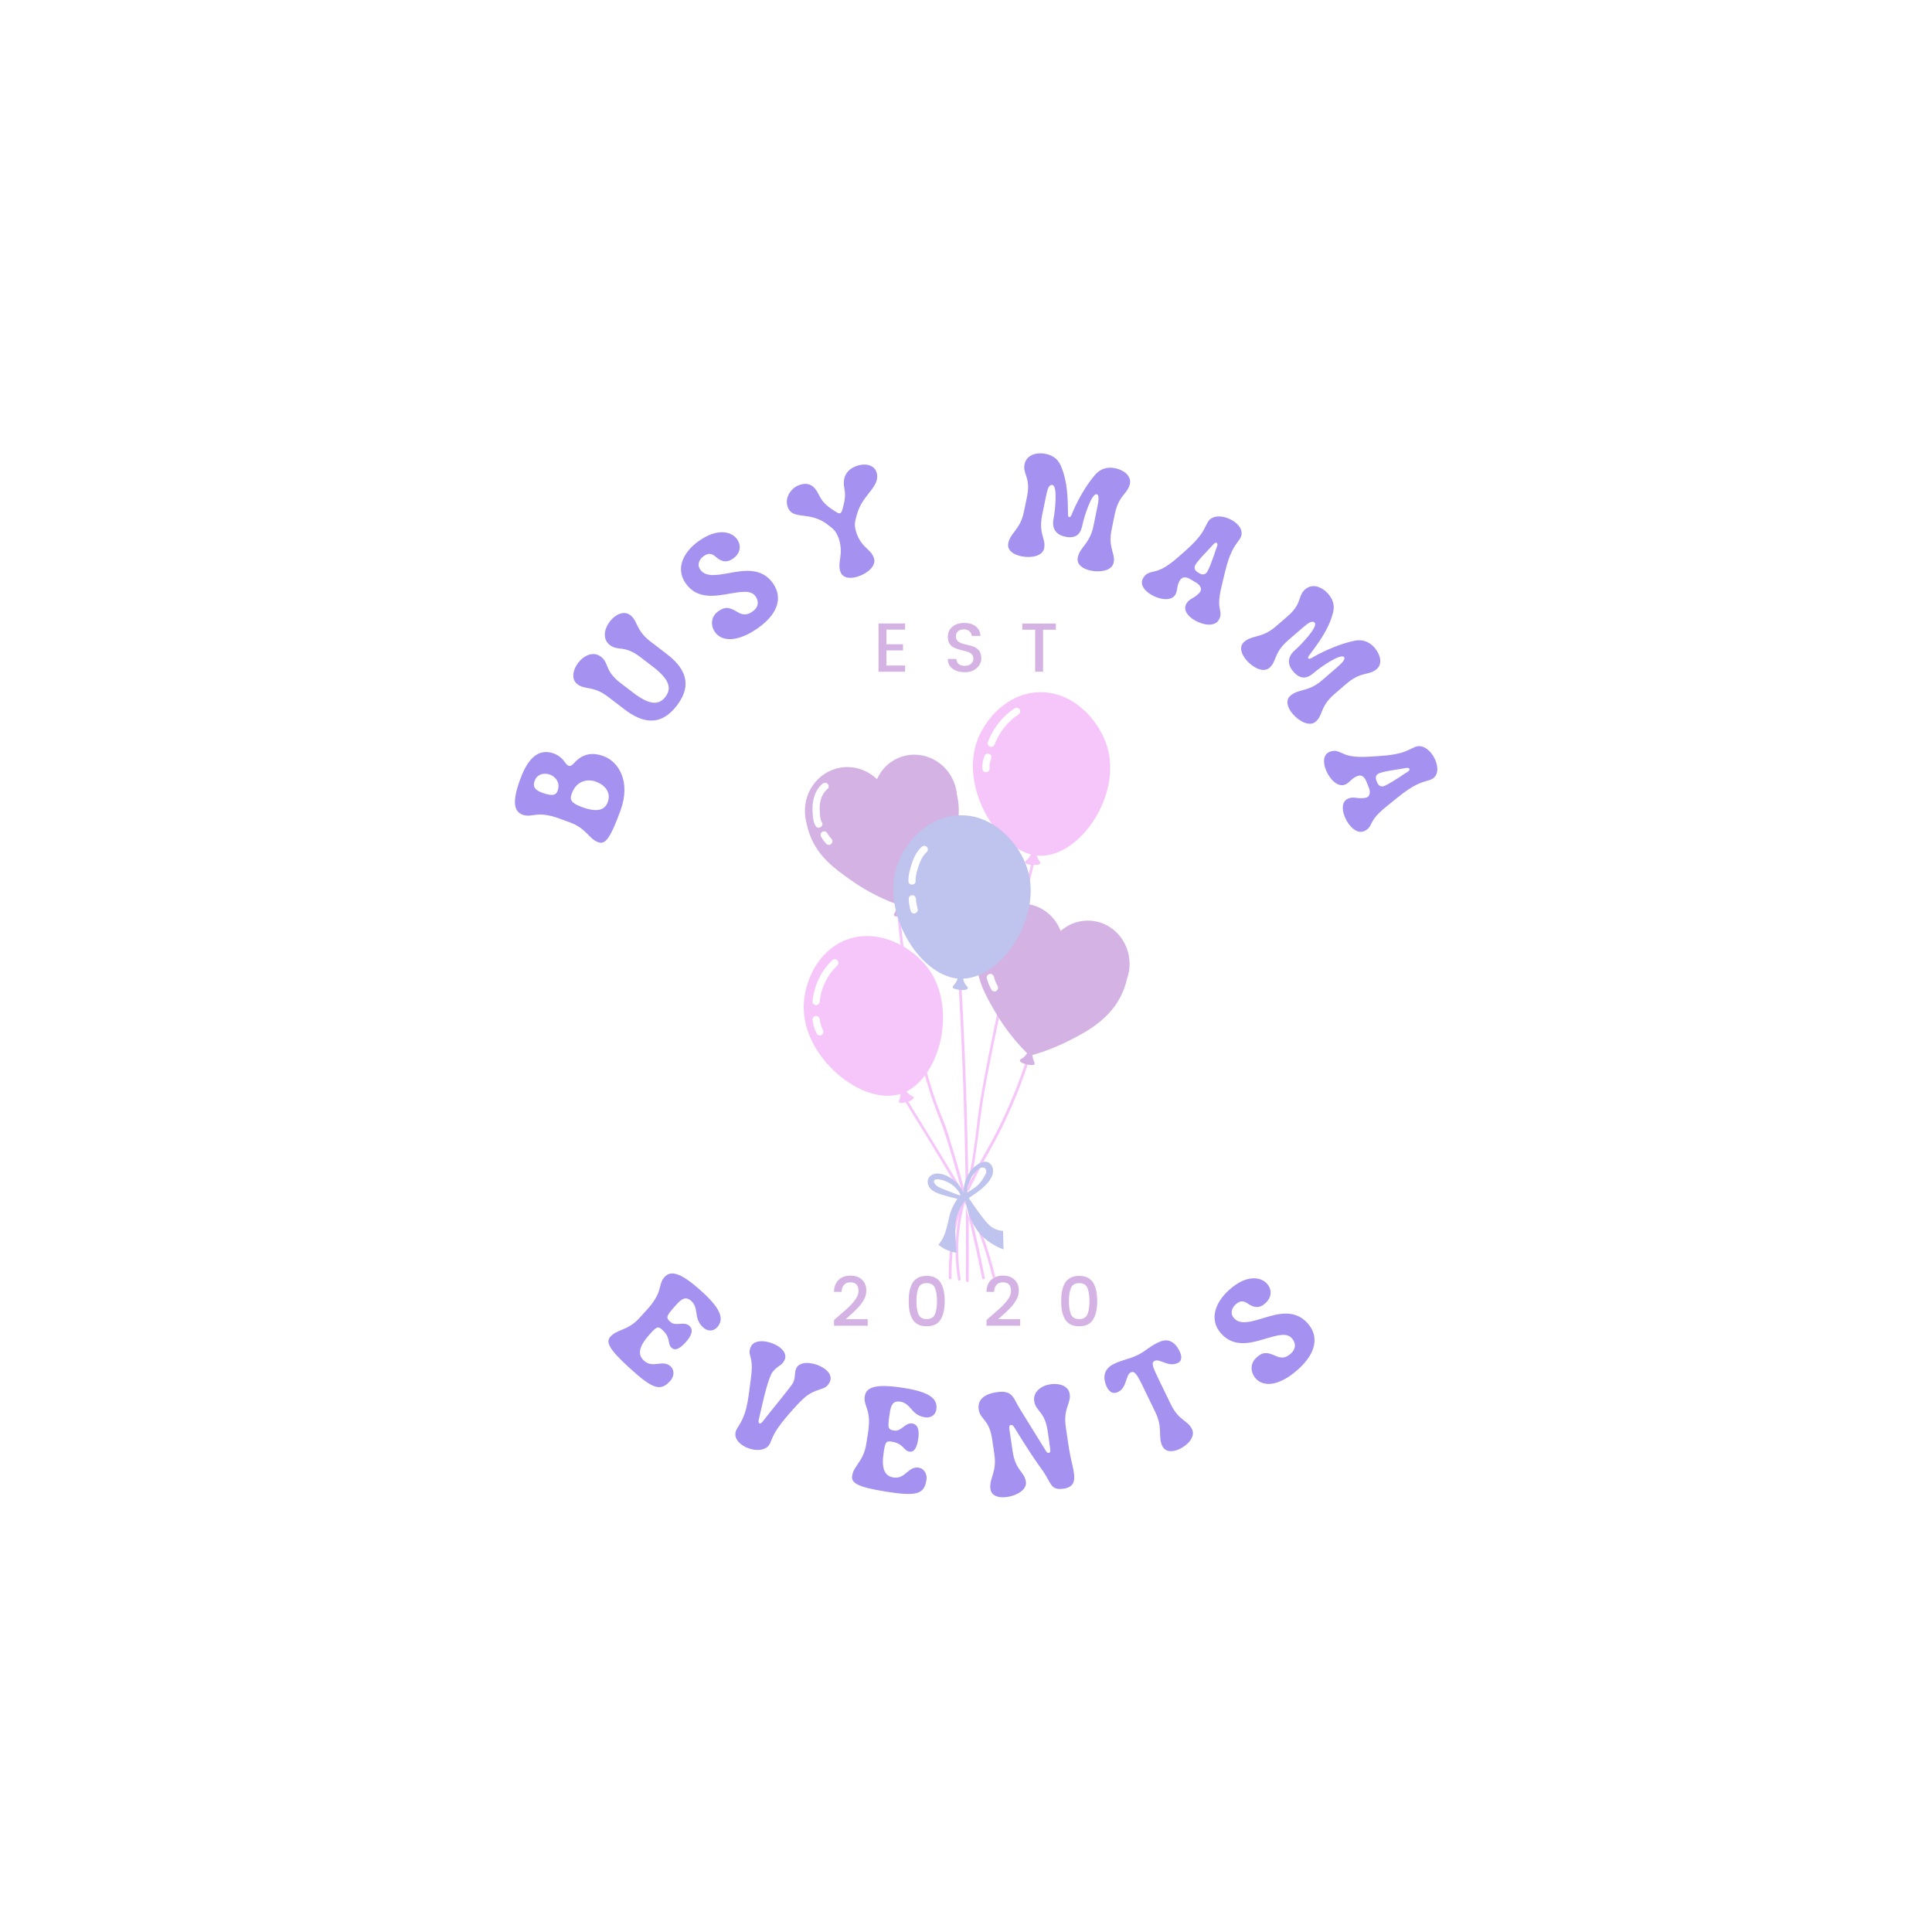 <svg xmlns="http://www.w3.org/2000/svg" xmlns:xlink="http://www.w3.org/1999/xlink" width="500" zoomAndPan="magnify" viewBox="0 0 375 375" height="500" preserveAspectRatio="xMidYMid meet" version="1.0"><defs><g/><clipPath id="7bbf840674"><path d="M 174 134.168 L 216 134.168 L 216 248.918 L 174 248.918 Z M 174 134.168 " clip-rule="nonzero"/></clipPath><clipPath id="4e6a5e1845"><path d="M 155.539 181 L 184 181 L 184 215 L 155.539 215 Z M 155.539 181 " clip-rule="nonzero"/></clipPath><clipPath id="534c58d149"><path d="M 156 146 L 219.289 146 L 219.289 207 L 156 207 Z M 156 146 " clip-rule="nonzero"/></clipPath></defs><rect x="-37.5" width="450" fill="#ffffff" y="-37.5" height="450" fill-opacity="1"/><rect x="-37.5" width="450" fill="#ffffff" y="-37.5" height="450" fill-opacity="1"/><rect x="-37.5" width="450" fill="#ffffff" y="-37.5" height="450" fill-opacity="1"/><g clip-path="url(#7bbf840674)"><path fill="#f6c6fa" d="M 186.078 191.352 C 186.055 191.023 186.594 191.023 186.617 191.352 C 186.852 195.52 187.062 199.688 187.227 203.879 C 187.555 211.434 187.766 218.992 187.906 226.551 C 188.023 233.895 188.07 241.242 188.023 248.586 C 188.023 248.918 187.484 248.918 187.484 248.586 C 187.508 244.465 187.508 240.371 187.484 236.25 C 187.438 228.738 187.297 221.23 187.062 213.742 C 186.828 206.258 186.5 198.793 186.078 191.352 Z M 174.133 177.25 C 174.738 183.395 175.512 189.516 176.59 195.566 C 177.363 199.898 178.254 204.23 179.449 208.469 C 180.246 211.387 181.184 214.262 182.332 217.062 C 182.871 218.402 183.34 219.77 183.781 221.16 C 184.602 223.773 185.375 226.434 186.102 229.07 C 187.695 234.883 189.148 240.723 190.32 246.633 C 190.414 247.129 190.508 247.621 190.625 248.117 C 190.695 248.445 191.188 248.305 191.141 247.977 C 190.062 242.395 188.773 236.863 187.297 231.375 C 186.523 228.457 185.703 225.562 184.812 222.664 C 184.297 220.969 183.805 219.273 183.152 217.652 C 182.707 216.496 182.215 215.344 181.793 214.168 C 181.254 212.684 180.785 211.176 180.34 209.668 C 179.168 205.645 178.23 201.523 177.457 197.402 C 176.355 191.59 175.559 185.727 174.926 179.84 C 174.832 178.969 174.738 178.098 174.645 177.227 C 174.621 176.922 174.086 176.922 174.133 177.25 Z M 186.453 248.258 C 185.891 244.797 185.844 241.242 186.336 237.781 C 186.828 234.297 188.047 231 188.75 227.562 C 189.688 223.043 190.016 218.43 190.742 213.859 C 191.188 211.035 191.727 208.234 192.289 205.434 C 193.199 200.84 194.184 196.25 195.191 191.66 C 196.691 184.785 198.262 177.934 199.879 171.082 C 200.113 170.07 200.348 169.035 200.605 168.023 C 200.676 167.691 200.184 167.551 200.09 167.879 C 198.402 175.086 196.738 182.289 195.145 189.492 C 194.066 194.344 193.012 199.191 192.055 204.043 C 191.445 207.031 190.883 210.023 190.367 213.012 C 189.688 217.062 189.383 221.16 188.68 225.207 C 188.352 227.117 187.93 229 187.438 230.859 C 187.039 232.367 186.57 233.848 186.242 235.355 C 185.469 238.98 185.281 242.723 185.68 246.422 C 185.75 247.055 185.844 247.715 185.938 248.352 C 186.008 248.727 186.523 248.586 186.453 248.258 Z M 175.699 213.836 C 178.605 218.523 181.488 223.207 184.297 227.938 C 185.188 229.422 186.078 230.93 186.898 232.461 C 187.906 234.391 188.82 236.367 189.641 238.367 C 190.883 241.453 191.867 244.633 192.641 247.855 C 192.711 248.188 193.223 248.047 193.152 247.715 C 191.914 242.559 190.109 237.52 187.672 232.789 C 186.898 231.305 186.078 229.871 185.211 228.434 C 183.734 225.961 182.238 223.512 180.738 221.043 C 179.215 218.547 177.668 216.027 176.121 213.531 C 175.98 213.273 175.512 213.531 175.699 213.836 Z M 199.082 206.137 C 197.957 209.551 196.645 212.918 195.145 216.168 C 194.043 218.594 192.828 220.945 191.516 223.254 C 190.461 225.09 189.477 226.973 188.539 228.883 C 187.695 230.602 186.828 232.344 186.172 234.133 C 185.586 235.707 185.141 237.355 184.836 239.027 C 184.602 240.277 184.461 241.523 184.367 242.773 C 184.25 244.184 184.156 245.598 184.156 247.031 C 184.156 247.363 184.156 247.715 184.156 248.047 C 184.156 248.375 184.695 248.398 184.695 248.047 C 184.672 246.516 184.742 244.984 184.859 243.453 C 184.953 242.324 185.047 241.219 185.211 240.086 C 185.445 238.512 185.797 236.934 186.289 235.426 C 186.875 233.566 187.719 231.824 188.562 230.059 C 189.617 227.891 190.719 225.75 191.914 223.656 C 193.105 221.559 194.23 219.441 195.238 217.25 C 196.715 214.121 198.004 210.918 199.129 207.645 C 199.293 207.176 199.457 206.703 199.598 206.23 C 199.691 205.949 199.176 205.809 199.082 206.137 Z M 214.895 144.902 C 213.348 139.793 208.289 134.168 201.684 134.355 C 195.66 134.52 191.188 139.465 189.617 143.914 C 186.57 152.602 192.941 163.949 200.09 165.832 C 200.02 165.996 199.926 166.184 199.785 166.375 C 199.34 167.008 198.918 167.102 198.965 167.363 C 199.035 167.855 200.512 168 201.449 167.832 C 201.637 167.809 201.824 167.738 201.895 167.598 C 202.012 167.363 201.637 167.055 201.402 166.516 C 201.332 166.352 201.285 166.184 201.238 166.043 C 201.496 166.066 201.777 166.09 202.035 166.09 C 209.648 166.16 217.777 154.391 214.895 144.902 Z M 214.895 144.902 " fill-opacity="1" fill-rule="nonzero"/></g><g clip-path="url(#4e6a5e1845)"><path fill="#f6c6fa" d="M 180.176 187.984 C 177.035 183.703 170.406 180.074 164.246 182.43 C 158.621 184.598 156.02 190.742 155.996 195.473 C 155.973 205.41 167.359 214.66 174.809 212.332 C 174.809 212.473 174.785 212.613 174.762 212.777 C 174.645 213.367 174.363 213.742 174.527 213.953 C 174.621 214.074 174.832 214.098 175.02 214.074 C 175.957 214.023 177.387 213.531 177.34 213.035 C 177.316 212.777 176.895 212.777 176.309 212.258 C 176.168 212.141 176.051 212 175.934 211.859 C 182.543 208.586 185.773 195.637 180.176 187.984 Z M 180.176 187.984 " fill-opacity="1" fill-rule="nonzero"/></g><g clip-path="url(#534c58d149)"><path fill="#d4b2e4" d="M 186.102 157.215 C 186.148 163.008 182.59 167.41 180.035 170.539 C 178.957 171.883 177.34 173.672 175.113 175.531 C 175.207 175.789 175.348 176.074 175.559 176.355 C 176.027 176.992 176.449 177.062 176.426 177.32 C 176.379 177.816 174.902 178.027 173.969 177.887 C 173.781 177.863 173.594 177.816 173.523 177.676 C 173.406 177.438 173.758 177.133 173.969 176.566 C 174.133 176.168 174.156 175.789 174.156 175.555 C 170.195 174.098 167.195 172.281 165.18 170.848 C 161.996 168.609 158.902 166.375 157.285 162.277 C 156.91 161.336 156.699 160.488 156.559 159.805 C 156.465 159.5 156.395 159.168 156.348 158.84 C 155.574 154.18 158.598 149.777 163.121 149 C 165.789 148.551 168.391 149.469 170.219 151.258 C 170.992 149.516 172.328 148.059 174.156 147.211 C 178.207 145.324 183.082 147.211 185 151.422 C 185.422 152.367 185.68 153.332 185.75 154.297 C 185.938 155.098 186.102 156.062 186.102 157.215 Z M 211.148 178.688 C 209.133 178.688 207.305 179.441 205.875 180.711 C 204.961 178.309 202.992 176.379 200.371 175.672 C 195.941 174.473 191.352 177.18 190.133 181.746 C 190.039 182.078 189.969 182.406 189.922 182.711 C 189.758 183.395 189.594 184.266 189.547 185.277 C 189.312 189.68 191.188 193.023 193.152 196.391 C 194.395 198.535 196.363 201.43 199.363 204.441 C 199.246 204.609 199.105 204.797 198.941 204.984 C 198.402 205.551 197.98 205.551 197.957 205.832 C 197.934 206.328 199.387 206.727 200.324 206.727 C 200.512 206.727 200.723 206.703 200.793 206.562 C 200.934 206.328 200.629 205.996 200.488 205.41 C 200.418 205.172 200.418 204.961 200.395 204.773 C 203.109 204.02 205.242 203.078 206.766 202.348 C 210.398 200.559 215.457 198.062 217.824 192.789 C 218.293 191.73 218.574 190.789 218.738 190.035 C 219.066 189.117 219.254 188.129 219.254 187.113 C 219.254 182.43 215.621 178.688 211.148 178.688 Z M 211.148 178.688 " fill-opacity="1" fill-rule="nonzero"/></g><path fill="#bec4ed" d="M 186.922 189.965 C 186.969 190.199 187.062 190.457 187.18 190.719 C 187.531 191.422 187.93 191.566 187.859 191.824 C 187.719 192.293 186.219 192.223 185.328 191.941 C 185.141 191.895 184.953 191.801 184.93 191.66 C 184.859 191.398 185.258 191.164 185.562 190.648 C 185.727 190.387 185.82 190.152 185.867 189.941 C 178.254 189.141 170.945 176.969 174.176 167.809 C 175.746 163.336 180.223 158.414 186.242 158.25 C 192.848 158.062 197.91 163.691 199.457 168.773 C 202.312 178.121 194.441 189.703 186.922 189.965 Z M 194.699 238.934 C 194.723 240.133 194.746 241.312 194.793 242.512 C 193.574 242.066 191.328 241.031 189.688 238.816 C 188.727 237.52 188.211 236.109 188.047 235.637 C 187.672 234.602 187.484 233.684 187.367 232.977 C 185.797 235.027 185.469 236.699 185.422 237.734 C 185.352 238.816 185.516 240.887 185.633 242.699 C 185.656 242.914 185.656 243.078 185.656 243.172 C 185.539 243.148 185.352 243.102 185.141 243.055 C 184.508 242.891 183.387 242.605 182.332 241.758 C 182.238 241.688 182.191 241.641 182.145 241.617 C 182.473 241.219 182.895 240.629 183.246 239.828 C 183.41 239.453 183.523 239.121 183.734 238.344 C 184.227 236.578 184.203 236.109 184.484 235.309 C 184.719 234.648 185.117 233.73 185.844 232.672 C 184.766 232.461 183.711 232.176 182.684 231.848 C 181.957 231.613 181.23 231.328 180.691 230.812 C 180.152 230.293 179.871 229.422 180.199 228.738 C 180.434 228.246 180.949 227.938 181.465 227.82 C 182.004 227.727 182.543 227.797 183.059 227.961 C 184.812 228.504 186.312 229.848 187.016 231.543 C 187.016 230.742 187.133 229.633 187.695 228.457 C 187.953 227.914 188.703 226.434 190.25 225.75 C 190.648 225.586 191.141 225.375 191.68 225.562 C 192.383 225.797 192.805 226.621 192.758 227.375 C 192.711 228.129 192.336 228.809 191.867 229.398 C 190.836 230.695 189.406 231.637 188.023 232.531 C 188.891 233.824 189.688 234.934 190.391 235.875 C 191.562 237.426 192.172 238.109 193.176 238.559 C 193.785 238.816 194.324 238.887 194.699 238.934 Z M 186.453 231.941 C 185.633 230.246 183.875 229.047 182.027 228.906 C 181.863 228.883 181.723 228.883 181.582 228.93 C 181.441 228.977 181.301 229.094 181.277 229.258 C 181.254 229.375 181.301 229.492 181.348 229.609 C 181.676 230.223 182.355 230.504 182.988 230.766 C 184.039 231.164 185.07 231.59 186.125 231.988 Z M 187.695 231.473 L 187.93 231.375 C 188.234 231.164 188.539 230.977 188.844 230.766 C 189.102 230.602 189.359 230.41 189.594 230.223 C 190.227 229.68 190.719 228.977 191.117 228.246 C 191.234 228.012 191.375 227.773 191.422 227.516 C 191.469 227.258 191.398 226.973 191.211 226.785 C 191.023 226.598 190.719 226.574 190.461 226.645 C 190.203 226.715 189.969 226.879 189.781 227.066 C 188.469 228.152 187.695 229.801 187.695 231.473 Z M 187.695 231.473 " fill-opacity="1" fill-rule="nonzero"/><path fill="#ffffff" d="M 159.535 159.617 C 160.004 160.395 158.785 161.102 158.316 160.324 C 157.895 159.641 157.824 158.863 157.754 158.086 C 157.684 157.332 157.684 156.578 157.777 155.852 C 157.965 154.438 158.527 153.047 159.652 152.129 C 159.957 151.895 160.355 151.848 160.637 152.129 C 160.895 152.391 160.941 152.883 160.637 153.117 C 159.77 153.824 159.324 154.859 159.16 155.945 C 159.066 156.602 159.09 157.285 159.137 157.969 C 159.207 158.535 159.23 159.121 159.535 159.617 Z M 159.371 162.418 C 159.652 162.914 160.004 163.359 160.379 163.785 C 160.496 163.902 160.707 163.996 160.871 163.996 C 161.035 163.996 161.246 163.926 161.363 163.785 C 161.48 163.641 161.574 163.477 161.574 163.289 C 161.574 163.102 161.504 162.938 161.363 162.797 C 161.223 162.629 161.082 162.465 160.941 162.301 C 160.988 162.348 161.012 162.395 161.059 162.441 C 160.871 162.207 160.73 161.973 160.566 161.711 C 160.473 161.547 160.309 161.43 160.145 161.383 C 159.98 161.336 159.746 161.359 159.605 161.453 C 159.465 161.547 159.324 161.688 159.277 161.875 C 159.254 162.066 159.277 162.254 159.371 162.418 Z M 177.715 171.035 C 177.668 169.977 178.043 168.895 178.371 167.879 C 178.699 166.914 179.145 166.066 179.895 165.359 C 180.176 165.102 180.152 164.633 179.895 164.371 C 179.613 164.09 179.191 164.113 178.91 164.371 C 178.02 165.195 177.434 166.258 177.059 167.41 C 176.66 168.562 176.285 169.812 176.332 171.035 C 176.332 171.93 177.738 171.93 177.715 171.035 Z M 178.113 176.402 C 177.996 175.98 177.902 175.531 177.832 175.086 C 177.832 175.156 177.855 175.203 177.855 175.273 C 177.832 175.016 177.785 174.73 177.785 174.473 C 177.762 174.098 177.48 173.742 177.082 173.766 C 176.707 173.789 176.355 174.07 176.379 174.473 C 176.402 175.25 176.543 176.027 176.754 176.781 C 176.848 177.133 177.246 177.391 177.621 177.273 C 177.996 177.133 178.23 176.781 178.113 176.402 Z M 193.082 144.453 C 193.949 142.102 195.59 140.051 197.676 138.688 C 198.004 138.477 198.121 138.051 197.934 137.723 C 197.746 137.414 197.301 137.25 196.973 137.461 C 194.559 139.039 192.734 141.371 191.727 144.078 C 191.586 144.43 191.867 144.855 192.219 144.949 C 192.617 145.043 192.941 144.809 193.082 144.453 Z M 191.141 146.645 C 190.789 147.445 190.602 148.316 190.672 149.188 C 190.695 149.375 190.742 149.539 190.883 149.68 C 191 149.801 191.211 149.895 191.375 149.895 C 191.727 149.871 192.102 149.586 192.078 149.188 C 192.055 148.883 192.055 148.551 192.102 148.246 C 192.102 148.316 192.078 148.363 192.078 148.434 C 192.125 148.035 192.242 147.656 192.383 147.305 C 192.359 147.352 192.336 147.422 192.312 147.469 C 192.336 147.422 192.336 147.398 192.359 147.352 C 192.43 147.164 192.477 146.996 192.43 146.809 C 192.383 146.645 192.266 146.457 192.102 146.387 C 191.938 146.293 191.75 146.242 191.562 146.316 C 191.398 146.363 191.211 146.48 191.141 146.645 Z M 159.113 194.391 C 159.348 191.73 160.613 189.211 162.535 187.375 C 163.191 186.738 162.207 185.75 161.551 186.387 C 159.324 188.48 157.988 191.375 157.707 194.414 C 157.684 194.789 158.059 195.121 158.41 195.121 C 158.832 195.098 159.09 194.766 159.113 194.391 Z M 159.723 199.922 C 159.652 199.758 159.582 199.617 159.512 199.453 C 159.535 199.5 159.559 199.57 159.582 199.617 C 159.324 199.027 159.16 198.391 159.09 197.758 C 159.09 197.828 159.113 197.875 159.113 197.945 C 159.113 197.922 159.113 197.922 159.113 197.898 C 159.09 197.711 159.043 197.543 158.902 197.402 C 158.785 197.285 158.574 197.191 158.41 197.191 C 158.223 197.191 158.035 197.262 157.918 197.402 C 157.801 197.52 157.684 197.734 157.707 197.898 C 157.824 198.863 158.082 199.758 158.527 200.629 C 158.691 200.957 159.184 201.078 159.488 200.887 C 159.816 200.676 159.91 200.277 159.723 199.922 Z M 193.645 191.398 C 193.434 191 193.246 190.602 193.082 190.176 C 193.105 190.246 193.129 190.293 193.152 190.363 C 193.059 190.105 192.988 189.848 192.918 189.586 C 192.828 189.234 192.453 188.953 192.078 189.047 C 191.727 189.141 191.445 189.516 191.539 189.895 C 191.75 190.648 192.031 191.375 192.406 192.059 C 192.594 192.391 193.035 192.555 193.363 192.344 C 193.668 192.152 193.832 191.754 193.645 191.398 Z M 193.645 191.398 " fill-opacity="1" fill-rule="nonzero"/><g fill="#a591ef" fill-opacity="1"><g transform="translate(117.313, 164.734)"><g><path d="M 3.129 -7.422 C 5.188 -13.074 2.73 -16.914 -0.164 -17.969 C -2.148 -18.691 -4.125 -18.594 -5.879 -16.621 C -6.324 -16.145 -6.625 -15.98 -6.949 -16.098 C -7.16 -16.176 -7.391 -16.383 -7.625 -16.738 C -8.145 -17.477 -8.852 -18.125 -9.789 -18.469 C -13.484 -19.816 -15.324 -16.266 -16.379 -13.371 C -17.871 -9.27 -17.641 -7.242 -15.871 -6.598 C -13.969 -5.906 -13.238 -7.492 -8.762 -5.863 L -6.699 -5.109 C -3.43 -3.922 -3.086 -1.945 -1.184 -1.25 C 0.129 -0.773 1.117 -1.898 3.129 -7.422 Z M -9.074 -11.258 C -9.328 -10.562 -9.793 -10.031 -12.07 -10.863 C -13.68 -11.445 -13.895 -12.191 -13.543 -13.156 C -12.988 -14.684 -11.488 -14.715 -10.551 -14.375 C -9.559 -14.016 -8.488 -12.867 -9.074 -11.258 Z M 0.656 -9.051 C -0.008 -7.227 -1.824 -7.16 -4.316 -8.066 C -6.836 -8.984 -6.68 -9.746 -6.32 -10.738 C -5.371 -13.34 -3.109 -13.547 -1.691 -13.031 C 0.188 -12.348 1.32 -10.871 0.656 -9.051 Z M 0.656 -9.051 "/></g></g></g><g fill="#a591ef" fill-opacity="1"><g transform="translate(125.738, 143.845)"><g><path d="M 5.637 -6.891 C 8.898 -11.148 7.008 -14.355 3.676 -16.906 L 0.574 -19.281 C -2.414 -21.57 -1.867 -23.27 -3.406 -24.449 C -4.652 -25.402 -6.332 -24.57 -7.371 -23.211 C -8.465 -21.785 -8.852 -19.781 -7.355 -18.637 C -5.746 -17.406 -4.578 -18.699 -1.473 -16.324 L 0.949 -14.469 C 4.027 -12.109 4.77 -10.359 3.418 -8.59 C 2.066 -6.824 0.18 -7.082 -2.902 -9.441 L -5.324 -11.297 C -8.426 -13.672 -7.48 -15.141 -9.09 -16.371 C -10.586 -17.516 -12.418 -16.621 -13.512 -15.195 C -14.551 -13.836 -14.918 -11.996 -13.672 -11.043 C -12.133 -9.863 -10.633 -10.836 -7.645 -8.547 L -4.543 -6.172 C -1.215 -3.625 2.375 -2.633 5.637 -6.891 Z M 5.637 -6.891 "/></g></g></g><g fill="#a591ef" fill-opacity="1"><g transform="translate(140.551, 126.048)"><g><path d="M 6.668 -4.211 C 10.492 -6.953 11.426 -10.109 9.434 -12.891 C 7.238 -15.953 3.848 -15.348 0.875 -14.801 C -1.461 -14.387 -3.57 -14 -4.633 -15.484 C -5.246 -16.344 -4.949 -17.398 -3.977 -18.098 C -3.023 -18.777 -2.371 -18.648 -1.57 -17.922 C -0.531 -17.055 0.457 -16.707 1.801 -17.672 C 2.984 -18.52 3.512 -19.984 2.484 -21.422 C 1.469 -22.836 -1.258 -23.656 -4.969 -21 C -7.773 -18.988 -9.59 -15.797 -7.414 -12.758 C -5.223 -9.695 -1.77 -10.309 1.18 -10.844 C 3.348 -11.199 5.203 -11.547 6.082 -10.32 C 6.73 -9.414 6.785 -8.262 5.531 -7.363 C 4.465 -6.602 3.609 -6.617 2.48 -7.316 C 0.938 -8.246 0.125 -8.301 -1.148 -7.387 C -2.68 -6.289 -2.605 -4.52 -1.758 -3.336 C -0.43 -1.48 2.656 -1.34 6.668 -4.211 Z M 6.668 -4.211 "/></g></g></g><g fill="#a591ef" fill-opacity="1"><g transform="translate(158.098, 114.227)"><g><path d="M 8.48 -2.34 C 10.32 -2.953 12.027 -4.422 11.539 -5.883 C 10.91 -7.777 9.125 -7.812 8.078 -10.953 C 7.684 -12.324 7.781 -12.93 8.336 -14.707 C 9.418 -18.312 12.93 -19.871 12.02 -22.605 C 11.57 -23.957 9.902 -24.363 8.305 -23.832 C 6.41 -23.203 5.344 -21.797 5.785 -19.48 C 6.137 -17.793 5.719 -16.512 5.43 -15.395 C 5.285 -14.832 5.105 -14.652 4.941 -14.598 C 4.809 -14.555 4.582 -14.602 4.16 -14.879 C 1.824 -16.297 1.348 -17.191 0.805 -18.273 C 0.004 -19.871 -1.031 -20.727 -2.926 -20.098 C -4.441 -19.594 -5.844 -17.746 -5.23 -15.906 C -4.277 -13.035 -0.91 -15.297 2.832 -12.184 C 3.336 -11.75 4.074 -11.426 4.695 -9.738 C 5.723 -6.652 4.387 -5.156 5.008 -3.289 C 5.449 -1.961 6.965 -1.836 8.48 -2.34 Z M 8.48 -2.34 "/></g></g></g><g fill="#a591ef" fill-opacity="1"><g transform="translate(181.557, 107.923)"><g/></g></g><g fill="#a591ef" fill-opacity="1"><g transform="translate(194.643, 106.767)"><g><path d="M 3.594 1.207 C 5.496 1.598 7.707 1.184 8.02 -0.328 C 8.191 -1.164 8 -1.785 7.797 -2.496 C 7.535 -3.484 7.188 -4.633 7.656 -6.895 L 8.391 -10.473 C 8.656 -11.758 8.926 -12.777 9.652 -12.629 C 10.688 -12.414 10.125 -7.434 9.855 -6.121 C 9.578 -4.781 9.809 -3.074 12.125 -2.594 C 14.668 -2.07 15.203 -3.68 15.441 -4.824 C 15.805 -6.582 17.246 -11.031 18.223 -10.832 C 18.754 -10.723 18.602 -9.559 18.324 -8.219 L 17.582 -4.613 C 17.18 -2.66 16.383 -1.629 15.699 -0.723 C 15.184 -0.043 14.734 0.566 14.559 1.43 C 14.273 2.801 15.523 3.668 17.086 3.992 C 18.988 4.383 21.199 3.965 21.512 2.457 C 21.684 1.617 21.492 0.996 21.289 0.285 C 21.027 -0.699 20.68 -1.848 21.129 -4.027 L 21.746 -7.016 C 22.191 -9.168 22.973 -10.141 23.641 -10.965 C 24.105 -11.539 24.508 -12.07 24.668 -12.852 C 24.984 -14.387 23.504 -15.539 21.828 -15.883 C 20.461 -16.164 19.035 -15.906 17.926 -14.621 C 15.016 -11.23 13.359 -6.883 13.305 -6.75 C 13.191 -6.48 13.023 -6.371 12.883 -6.398 C 12.742 -6.43 12.66 -6.59 12.66 -6.883 C 12.602 -9.836 12.645 -13.148 11.246 -16.406 C 10.656 -17.781 9.535 -18.418 8.336 -18.668 C 6.574 -19.031 4.605 -18.504 4.223 -16.66 C 4.051 -15.824 4.254 -15.258 4.469 -14.602 C 4.777 -13.691 5.16 -12.594 4.699 -10.359 L 4.082 -7.371 C 3.688 -5.441 2.891 -4.414 2.207 -3.504 C 1.691 -2.824 1.242 -2.219 1.066 -1.352 C 0.781 0.016 2.031 0.887 3.594 1.207 Z M 3.594 1.207 "/></g></g></g><g fill="#a591ef" fill-opacity="1"><g transform="translate(221.132, 113.54)"><g><path d="M 2.324 1.898 C 3.996 2.883 6.227 3.199 7.008 1.871 C 7.238 1.477 7.289 1.109 7.355 0.719 C 7.438 0.238 7.527 -0.305 7.844 -0.844 C 8.234 -1.508 8.887 -1.719 9.871 -1.141 L 11.074 -0.434 C 11.715 -0.059 12.215 0.668 11.867 1.258 C 11.609 1.699 10.812 2.324 10.297 2.582 C 9.883 2.836 9.496 3.039 9.164 3.605 C 8.457 4.809 9.355 6.035 10.734 6.844 C 12.406 7.828 14.633 8.145 15.414 6.816 C 15.891 6.008 15.801 5.488 15.664 4.816 C 15.539 4.078 15.277 3.195 15.961 0.32 L 16.641 -2.52 C 17.57 -6.41 18.543 -7.559 19.152 -8.422 C 19.305 -8.629 19.445 -8.812 19.578 -9.035 C 20.371 -10.387 19.441 -11.727 18.039 -12.551 C 16.441 -13.492 14.18 -13.699 13.328 -12.246 C 13.211 -12.051 13.121 -11.84 12.988 -11.617 C 12.504 -10.68 12.043 -9.363 8.98 -6.66 L 7.676 -5.512 C 4.887 -3.047 3.707 -2.816 2.785 -2.598 C 1.941 -2.398 1.293 -2.25 0.758 -1.344 C 0.047 -0.137 0.949 1.086 2.324 1.898 Z M 11.344 -2.461 C 10.754 -2.809 10.57 -3.344 10.891 -3.887 C 11.281 -4.551 12.027 -5.367 12.895 -6.281 C 13.391 -6.785 13.887 -7.352 14.426 -7.926 C 14.672 -8.18 14.883 -8.254 15.031 -8.168 C 15.152 -8.094 15.238 -7.848 15.113 -7.523 C 14.898 -6.988 14.691 -6.414 14.543 -5.875 C 14.055 -4.539 13.625 -3.301 13.203 -2.59 C 12.871 -2.023 12.324 -1.883 11.711 -2.242 Z M 11.344 -2.461 "/></g></g></g><g fill="#a591ef" fill-opacity="1"><g transform="translate(239.833, 124.995)"><g><path d="M 2.109 3.152 C 3.375 4.621 5.383 5.641 6.551 4.637 C 7.199 4.078 7.426 3.469 7.699 2.781 C 8.094 1.84 8.523 0.719 10.273 -0.789 L 13.039 -3.172 C 14.035 -4.027 14.871 -4.672 15.355 -4.109 C 16.043 -3.309 12.559 0.293 11.543 1.168 C 10.504 2.059 9.645 3.555 11.188 5.348 C 12.883 7.312 14.289 6.367 15.176 5.605 C 16.535 4.434 20.395 1.789 21.047 2.547 C 21.398 2.957 20.57 3.785 19.531 4.676 L 16.742 7.078 C 15.23 8.379 13.973 8.711 12.875 9.012 C 12.051 9.234 11.328 9.441 10.656 10.02 C 9.598 10.934 10.055 12.383 11.098 13.594 C 12.363 15.062 14.371 16.082 15.539 15.078 C 16.188 14.52 16.414 13.91 16.688 13.223 C 17.082 12.281 17.508 11.16 19.195 9.707 L 21.508 7.719 C 23.172 6.285 24.387 5.992 25.418 5.746 C 26.137 5.574 26.777 5.402 27.383 4.879 C 28.57 3.855 28.102 2.043 26.984 0.746 C 26.074 -0.312 24.789 -0.977 23.125 -0.637 C 18.75 0.27 14.785 2.703 14.656 2.773 C 14.402 2.918 14.203 2.902 14.109 2.797 C 14.016 2.688 14.051 2.508 14.23 2.277 C 15.984 -0.098 18.039 -2.695 18.922 -6.129 C 19.297 -7.578 18.797 -8.766 17.996 -9.695 C 16.824 -11.059 14.941 -11.848 13.516 -10.617 C 12.867 -10.059 12.684 -9.488 12.453 -8.836 C 12.141 -7.93 11.777 -6.824 10.047 -5.336 L 7.734 -3.344 C 6.242 -2.062 4.984 -1.73 3.891 -1.43 C 3.062 -1.207 2.34 -0.996 1.668 -0.422 C 0.609 0.492 1.066 1.941 2.109 3.152 Z M 2.109 3.152 "/></g></g></g><g fill="#a591ef" fill-opacity="1"><g transform="translate(256.678, 146.531)"><g><path d="M 0.684 2.922 C 1.406 4.723 2.977 6.336 4.406 5.758 C 4.832 5.59 5.094 5.328 5.387 5.059 C 5.746 4.73 6.148 4.352 6.73 4.117 C 7.445 3.832 8.09 4.062 8.516 5.121 L 9.039 6.418 C 9.312 7.105 9.27 7.984 8.633 8.242 C 8.156 8.434 7.145 8.441 6.578 8.328 C 6.098 8.277 5.668 8.203 5.059 8.449 C 3.762 8.969 3.727 10.492 4.324 11.973 C 5.047 13.773 6.617 15.383 8.047 14.809 C 8.922 14.457 9.164 13.992 9.469 13.375 C 9.816 12.715 10.148 11.859 12.445 9.996 L 14.719 8.16 C 17.828 5.648 19.301 5.336 20.312 5.02 C 20.559 4.949 20.781 4.891 21.02 4.797 C 22.477 4.211 22.559 2.578 21.949 1.07 C 21.258 -0.648 19.594 -2.191 18.031 -1.566 C 17.82 -1.48 17.617 -1.367 17.379 -1.273 C 16.422 -0.824 15.254 -0.062 11.18 0.207 L 9.445 0.32 C 5.73 0.57 4.656 0.035 3.793 -0.355 C 3 -0.715 2.398 -0.996 1.418 -0.602 C 0.121 -0.078 0.086 1.441 0.684 2.922 Z M 10.484 4.977 C 10.23 4.34 10.414 3.805 10.996 3.57 C 11.711 3.281 12.801 3.09 14.047 2.898 C 14.746 2.801 15.488 2.656 16.266 2.527 C 16.613 2.48 16.828 2.547 16.891 2.707 C 16.945 2.84 16.859 3.086 16.562 3.27 C 16.066 3.562 15.551 3.891 15.102 4.223 C 13.902 4.984 12.809 5.703 12.039 6.012 C 11.43 6.254 10.91 6.035 10.645 5.371 Z M 10.484 4.977 "/></g></g></g><g fill="#a591ef" fill-opacity="1"><g transform="translate(263.939, 168.007)"><g/></g></g><g fill="#a591ef" fill-opacity="1"><g transform="translate(116.867, 260.073)"><g><path d="M 5.438 5.551 C 9.934 9.637 11.367 10.012 13.246 7.941 C 14.031 7.074 14.051 5.824 13.312 5.152 C 12.531 4.441 11.707 4.543 10.844 4.645 C 9.941 4.75 9.039 4.855 8.129 4.031 C 6.695 2.727 7.316 1.02 9.352 -1.219 C 10.691 -2.695 10.918 -2.648 11.699 -1.938 C 13.41 -0.387 12.617 0.742 13.48 1.531 C 14.285 2.258 15.297 1.48 16.215 0.469 C 17.289 -0.715 17.84 -1.91 16.93 -2.734 C 15.895 -3.676 14.293 -2.547 13.258 -3.488 C 12.289 -4.371 12.398 -4.617 14.621 -7.066 C 15.77 -8.332 16.543 -8.25 17.305 -7.559 C 18.062 -6.871 18.16 -6.086 18.301 -5.266 C 18.426 -4.344 18.574 -3.359 19.652 -2.383 C 20.328 -1.77 21.453 -1.48 22.355 -2.473 C 23.793 -4.059 22.945 -6.137 19.418 -9.336 C 15.344 -13.039 13.379 -13.59 12.113 -12.195 C 11.574 -11.605 11.441 -11.031 11.27 -10.379 C 11.02 -9.336 10.676 -8.027 8.742 -5.895 L 7.266 -4.27 C 5.941 -2.812 4.734 -2.328 3.684 -1.895 C 2.891 -1.574 2.199 -1.277 1.605 -0.621 C 0.668 0.41 1.297 1.797 5.438 5.551 Z M 5.438 5.551 "/></g></g></g><g fill="#a591ef" fill-opacity="1"><g transform="translate(138.102, 277.192)"><g><path d="M 6.668 3.707 C 8.34 4.508 10.609 4.523 11.34 3.004 C 11.438 2.801 11.512 2.582 11.621 2.352 C 12.027 1.375 12.48 0.168 15.199 -2.926 C 18.055 -6.176 18.82 -6.785 21.031 -7.5 C 21.855 -7.766 22.488 -7.969 22.945 -8.922 C 23.551 -10.18 22.551 -11.324 21.109 -12.016 C 19.359 -12.855 17.113 -12.984 16.445 -11.598 C 16.25 -11.184 16.23 -10.812 16.199 -10.418 C 16.156 -9.934 16.113 -9.383 15.84 -8.816 C 15.496 -8.098 12.328 -4.332 9.879 -1.207 C 9.656 -0.934 9.453 -0.844 9.297 -0.918 C 9.168 -0.977 9.074 -1.246 9.16 -1.551 C 9.676 -3.68 10.555 -8.285 11.652 -10.574 C 11.875 -11.035 12.617 -11.727 13.086 -12.039 C 13.5 -12.312 13.867 -12.551 14.152 -13.141 C 14.754 -14.402 13.754 -15.547 12.316 -16.234 C 10.566 -17.074 8.32 -17.203 7.652 -15.816 C 7.246 -14.969 7.383 -14.461 7.57 -13.801 C 8.035 -11.996 7.832 -11.047 7.219 -6.406 C 6.684 -2.457 5.746 -1.23 5.211 -0.312 C 5.074 -0.094 4.953 0.098 4.84 0.328 C 4.16 1.742 5.203 3.004 6.668 3.707 Z M 6.668 3.707 "/></g></g></g><g fill="#a591ef" fill-opacity="1"><g transform="translate(164.393, 287.858)"><g><path d="M 7.59 1.668 C 13.59 2.621 14.992 2.152 15.434 -0.609 C 15.617 -1.762 14.945 -2.824 13.961 -2.98 C 12.918 -3.145 12.285 -2.609 11.617 -2.051 C 10.918 -1.469 10.219 -0.887 9.008 -1.082 C 7.094 -1.387 6.684 -3.156 7.156 -6.141 C 7.469 -8.113 7.684 -8.195 8.727 -8.027 C 11.008 -7.664 10.965 -6.285 12.117 -6.102 C 13.188 -5.934 13.609 -7.137 13.824 -8.488 C 14.078 -10.066 13.879 -11.367 12.668 -11.559 C 11.289 -11.781 10.566 -9.961 9.184 -10.18 C 7.891 -10.387 7.844 -10.652 8.363 -13.918 C 8.633 -15.609 9.324 -15.961 10.34 -15.801 C 11.352 -15.641 11.863 -15.039 12.43 -14.43 C 13.039 -13.727 13.703 -12.984 15.141 -12.754 C 16.039 -12.613 17.141 -12.988 17.352 -14.309 C 17.688 -16.422 15.84 -17.699 11.133 -18.445 C 5.699 -19.312 3.75 -18.695 3.457 -16.836 C 3.332 -16.047 3.531 -15.496 3.746 -14.855 C 4.105 -13.844 4.539 -12.562 4.086 -9.719 L 3.742 -7.551 C 3.434 -5.605 2.688 -4.539 2.047 -3.602 C 1.559 -2.898 1.141 -2.273 1.004 -1.398 C 0.781 -0.02 2.07 0.793 7.59 1.668 Z M 7.59 1.668 "/></g></g></g><g fill="#a591ef" fill-opacity="1"><g transform="translate(191.703, 290.66)"><g><path d="M 3.793 -0.098 C 5.711 -0.379 7.645 -1.531 7.422 -3.055 C 7.121 -5.086 5.41 -5.152 4.84 -9.016 L 4.23 -13.164 C 4.129 -13.84 4.246 -14.031 4.527 -14.074 C 4.812 -14.113 4.953 -13.934 5.211 -13.539 C 7.91 -9.121 9.559 -6.742 10.57 -5.363 C 12.41 -2.836 12.086 -1.32 14.77 -1.715 C 16.688 -1.996 16.973 -3.191 16.746 -4.715 C 16.449 -6.75 16.184 -6.797 15.621 -10.605 L 15.176 -13.625 C 14.625 -17.348 16.203 -18.188 15.922 -20.105 C 15.691 -21.656 13.906 -22.23 12.215 -21.98 C 10.438 -21.719 8.766 -20.551 9.039 -18.688 C 9.332 -16.684 11.074 -16.797 11.645 -12.93 C 11.875 -11.379 12.027 -10.336 12.152 -9.285 C 12.211 -8.891 12.07 -8.668 11.875 -8.641 C 11.703 -8.613 11.484 -8.727 11.332 -8.992 L 6.297 -17.129 C 4.949 -19.238 4.961 -20.914 1.719 -20.434 C -0.625 -20.09 -2.016 -18.961 -1.742 -17.098 C -1.445 -15.098 0.297 -15.207 0.867 -11.344 L 1.312 -8.324 C 1.816 -4.879 0.242 -3.641 0.539 -1.637 C 0.742 -0.254 2.211 0.137 3.793 -0.098 Z M 3.793 -0.098 "/></g></g></g><g fill="#a591ef" fill-opacity="1"><g transform="translate(221.957, 284.138)"><g><path d="M 7.051 -2.914 C 8.695 -3.711 10.09 -5.34 9.418 -6.723 C 8.523 -8.57 6.926 -8.207 5.242 -11.672 L 2.742 -16.832 C 1.746 -18.883 1.488 -19.68 2.156 -20 C 3.156 -20.488 4.816 -18.695 6.664 -19.59 C 7.539 -20.012 7.562 -21.07 6.648 -22.5 C 5.66 -24.016 4.375 -24.312 2.914 -23.602 C 0.961 -22.656 0.418 -21.887 -1.121 -21.137 C -3.02 -20.219 -3.914 -20.293 -5.785 -19.383 C -7.301 -18.648 -7.98 -17.305 -7.363 -15.512 C -6.883 -14.062 -6.039 -13.43 -4.934 -13.965 C -3.188 -14.812 -3.516 -17.25 -2.465 -17.762 C -1.77 -18.098 -1.27 -17.391 -0.285 -15.363 L 2.289 -10.051 C 3.809 -6.918 2.754 -5.301 3.641 -3.477 C 4.25 -2.219 5.691 -2.254 7.051 -2.914 Z M 7.051 -2.914 "/></g></g></g><g fill="#a591ef" fill-opacity="1"><g transform="translate(245.883, 270.693)"><g><path d="M 6.137 -4.949 C 9.625 -8.113 10.188 -11.355 7.887 -13.891 C 5.355 -16.68 2.059 -15.691 -0.832 -14.801 C -3.105 -14.125 -5.156 -13.496 -6.383 -14.852 C -7.094 -15.633 -6.918 -16.715 -6.031 -17.52 C -5.164 -18.305 -4.5 -18.25 -3.621 -17.625 C -2.488 -16.883 -1.469 -16.648 -0.242 -17.762 C 0.832 -18.738 1.191 -20.254 0.004 -21.566 C -1.168 -22.855 -3.969 -23.355 -7.348 -20.289 C -9.906 -17.969 -11.344 -14.586 -8.832 -11.82 C -6.305 -9.031 -2.941 -10.039 -0.074 -10.906 C 2.035 -11.512 3.84 -12.07 4.855 -10.949 C 5.602 -10.125 5.789 -8.984 4.648 -7.949 C 3.676 -7.07 2.824 -6.988 1.621 -7.555 C -0.02 -8.301 -0.828 -8.258 -1.992 -7.203 C -3.387 -5.941 -3.105 -4.191 -2.129 -3.113 C -0.598 -1.422 2.484 -1.637 6.137 -4.949 Z M 6.137 -4.949 "/></g></g></g><g fill="#d4b2e4" fill-opacity="1"><g transform="translate(169.506, 130.38)"><g><path d="M 6.172 -9.359 L 6.172 -8.172 L 2.547 -8.172 L 2.547 -5.328 L 5.766 -5.328 L 5.766 -4.141 L 2.547 -4.141 L 2.547 -1.203 L 6.172 -1.203 L 6.172 0 L 1.016 0 L 1.016 -9.359 Z M 6.172 -9.359 "/></g></g></g><g fill="#d4b2e4" fill-opacity="1"><g transform="translate(183.162, 130.38)"><g><path d="M 3.906 -8.219 C 3.457 -8.219 3.086 -8.098 2.797 -7.859 C 2.516 -7.629 2.375 -7.289 2.375 -6.844 C 2.375 -6.406 2.539 -6.066 2.875 -5.828 C 3.219 -5.598 3.629 -5.43 4.109 -5.328 C 4.598 -5.223 5.082 -5.098 5.562 -4.953 C 6.051 -4.816 6.461 -4.562 6.797 -4.188 C 7.141 -3.812 7.312 -3.273 7.312 -2.578 C 7.312 -1.891 7.02 -1.27 6.438 -0.719 C 5.852 -0.176 5.07 0.094 4.094 0.094 C 3.125 0.094 2.332 -0.133 1.719 -0.594 C 1.113 -1.051 0.812 -1.68 0.812 -2.484 L 2.453 -2.484 C 2.484 -2.078 2.633 -1.75 2.906 -1.5 C 3.176 -1.258 3.57 -1.141 4.094 -1.141 C 4.613 -1.141 5.02 -1.273 5.312 -1.547 C 5.613 -1.816 5.766 -2.133 5.766 -2.5 C 5.766 -2.863 5.672 -3.148 5.484 -3.359 C 5.305 -3.566 5.07 -3.723 4.781 -3.828 C 4.488 -3.93 4.164 -4.02 3.812 -4.094 C 3.469 -4.176 3.117 -4.27 2.766 -4.375 C 2.41 -4.488 2.086 -4.629 1.797 -4.797 C 1.504 -4.973 1.266 -5.223 1.078 -5.547 C 0.898 -5.879 0.812 -6.281 0.812 -6.75 C 0.812 -7.57 1.102 -8.227 1.688 -8.719 C 2.27 -9.219 3.031 -9.469 3.969 -9.469 C 4.906 -9.469 5.656 -9.25 6.219 -8.812 C 6.781 -8.383 7.094 -7.766 7.156 -6.953 L 5.469 -6.953 C 5.426 -7.316 5.27 -7.617 5 -7.859 C 4.727 -8.098 4.363 -8.219 3.906 -8.219 Z M 3.906 -8.219 "/></g></g></g><g fill="#d4b2e4" fill-opacity="1"><g transform="translate(197.894, 130.38)"><g><path d="M 0.531 -8.156 L 0.531 -9.344 L 7.047 -9.344 L 7.047 -8.156 L 4.562 -8.156 L 4.562 0 L 3.031 0 L 3.031 -8.156 Z M 0.531 -8.156 "/></g></g></g><g fill="#d4b2e4" fill-opacity="1"><g transform="translate(161.198, 257.457)"><g><path d="M 0.688 -0.141 L 0.688 -1.25 C 0.906 -1.445 1.227 -1.727 1.656 -2.094 C 2.094 -2.469 2.426 -2.754 2.656 -2.953 C 2.883 -3.148 3.164 -3.406 3.5 -3.719 C 3.844 -4.039 4.109 -4.316 4.297 -4.547 C 4.492 -4.773 4.691 -5.035 4.891 -5.328 C 5.254 -5.848 5.438 -6.367 5.438 -6.891 C 5.438 -8.004 4.906 -8.562 3.844 -8.562 C 3.312 -8.562 2.898 -8.391 2.609 -8.047 C 2.316 -7.711 2.164 -7.266 2.156 -6.703 L 0.672 -6.703 C 0.703 -7.723 1.008 -8.504 1.594 -9.047 C 2.176 -9.586 2.938 -9.859 3.875 -9.859 C 4.82 -9.859 5.57 -9.594 6.125 -9.062 C 6.676 -8.539 6.953 -7.844 6.953 -6.969 C 6.953 -6.312 6.781 -5.688 6.438 -5.094 C 6.238 -4.789 6.055 -4.52 5.891 -4.281 C 5.723 -4.039 5.484 -3.77 5.172 -3.469 C 4.867 -3.164 4.629 -2.926 4.453 -2.75 C 4.273 -2.582 4.008 -2.348 3.656 -2.047 C 3.312 -1.742 3.078 -1.531 2.953 -1.406 L 7.219 -1.406 L 7.219 -0.141 Z M 0.688 -0.141 "/></g></g></g><g fill="#d4b2e4" fill-opacity="1"><g transform="translate(175.567, 257.457)"><g><path d="M 2.609 -9.438 C 3.078 -9.688 3.641 -9.812 4.297 -9.812 C 4.961 -9.812 5.531 -9.688 6 -9.438 C 6.469 -9.188 6.828 -8.832 7.078 -8.375 C 7.336 -7.914 7.52 -7.406 7.625 -6.844 C 7.738 -6.289 7.797 -5.648 7.797 -4.922 C 7.797 -4.191 7.738 -3.547 7.625 -2.984 C 7.52 -2.43 7.336 -1.922 7.078 -1.453 C 6.828 -0.992 6.469 -0.641 6 -0.391 C 5.531 -0.148 4.961 -0.031 4.297 -0.031 C 3.641 -0.031 3.078 -0.148 2.609 -0.391 C 2.141 -0.641 1.773 -0.992 1.516 -1.453 C 1.266 -1.922 1.082 -2.43 0.969 -2.984 C 0.863 -3.547 0.812 -4.191 0.812 -4.922 C 0.812 -5.648 0.863 -6.289 0.969 -6.844 C 1.082 -7.406 1.266 -7.914 1.516 -8.375 C 1.773 -8.832 2.141 -9.188 2.609 -9.438 Z M 4.312 -8.406 C 3.875 -8.406 3.516 -8.312 3.234 -8.125 C 2.961 -7.945 2.766 -7.676 2.641 -7.312 C 2.422 -6.695 2.312 -5.898 2.312 -4.922 C 2.312 -3.93 2.422 -3.129 2.641 -2.516 C 2.891 -1.785 3.441 -1.422 4.297 -1.422 C 5.16 -1.422 5.719 -1.785 5.969 -2.516 C 6.188 -3.129 6.297 -3.93 6.297 -4.922 C 6.297 -5.898 6.188 -6.695 5.969 -7.312 C 5.719 -8.039 5.164 -8.406 4.312 -8.406 Z M 4.312 -8.406 "/></g></g></g><g fill="#d4b2e4" fill-opacity="1"><g transform="translate(190.797, 257.457)"><g><path d="M 0.688 -0.141 L 0.688 -1.25 C 0.906 -1.445 1.227 -1.727 1.656 -2.094 C 2.094 -2.469 2.426 -2.754 2.656 -2.953 C 2.883 -3.148 3.164 -3.406 3.5 -3.719 C 3.844 -4.039 4.109 -4.316 4.297 -4.547 C 4.492 -4.773 4.691 -5.035 4.891 -5.328 C 5.254 -5.848 5.438 -6.367 5.438 -6.891 C 5.438 -8.004 4.906 -8.562 3.844 -8.562 C 3.312 -8.562 2.898 -8.391 2.609 -8.047 C 2.316 -7.711 2.164 -7.266 2.156 -6.703 L 0.672 -6.703 C 0.703 -7.723 1.008 -8.504 1.594 -9.047 C 2.176 -9.586 2.938 -9.859 3.875 -9.859 C 4.82 -9.859 5.57 -9.594 6.125 -9.062 C 6.676 -8.539 6.953 -7.844 6.953 -6.969 C 6.953 -6.312 6.781 -5.688 6.438 -5.094 C 6.238 -4.789 6.055 -4.52 5.891 -4.281 C 5.723 -4.039 5.484 -3.77 5.172 -3.469 C 4.867 -3.164 4.629 -2.926 4.453 -2.75 C 4.273 -2.582 4.008 -2.348 3.656 -2.047 C 3.312 -1.742 3.078 -1.531 2.953 -1.406 L 7.219 -1.406 L 7.219 -0.141 Z M 0.688 -0.141 "/></g></g></g><g fill="#d4b2e4" fill-opacity="1"><g transform="translate(205.165, 257.457)"><g><path d="M 2.609 -9.438 C 3.078 -9.688 3.641 -9.812 4.297 -9.812 C 4.961 -9.812 5.531 -9.688 6 -9.438 C 6.469 -9.188 6.828 -8.832 7.078 -8.375 C 7.336 -7.914 7.52 -7.406 7.625 -6.844 C 7.738 -6.289 7.797 -5.648 7.797 -4.922 C 7.797 -4.191 7.738 -3.547 7.625 -2.984 C 7.52 -2.43 7.336 -1.922 7.078 -1.453 C 6.828 -0.992 6.469 -0.641 6 -0.391 C 5.531 -0.148 4.961 -0.031 4.297 -0.031 C 3.641 -0.031 3.078 -0.148 2.609 -0.391 C 2.141 -0.641 1.773 -0.992 1.516 -1.453 C 1.266 -1.922 1.082 -2.43 0.969 -2.984 C 0.863 -3.547 0.812 -4.191 0.812 -4.922 C 0.812 -5.648 0.863 -6.289 0.969 -6.844 C 1.082 -7.406 1.266 -7.914 1.516 -8.375 C 1.773 -8.832 2.141 -9.188 2.609 -9.438 Z M 4.312 -8.406 C 3.875 -8.406 3.516 -8.312 3.234 -8.125 C 2.961 -7.945 2.766 -7.676 2.641 -7.312 C 2.422 -6.695 2.312 -5.898 2.312 -4.922 C 2.312 -3.93 2.422 -3.129 2.641 -2.516 C 2.891 -1.785 3.441 -1.422 4.297 -1.422 C 5.16 -1.422 5.719 -1.785 5.969 -2.516 C 6.188 -3.129 6.297 -3.93 6.297 -4.922 C 6.297 -5.898 6.188 -6.695 5.969 -7.312 C 5.719 -8.039 5.164 -8.406 4.312 -8.406 Z M 4.312 -8.406 "/></g></g></g></svg>